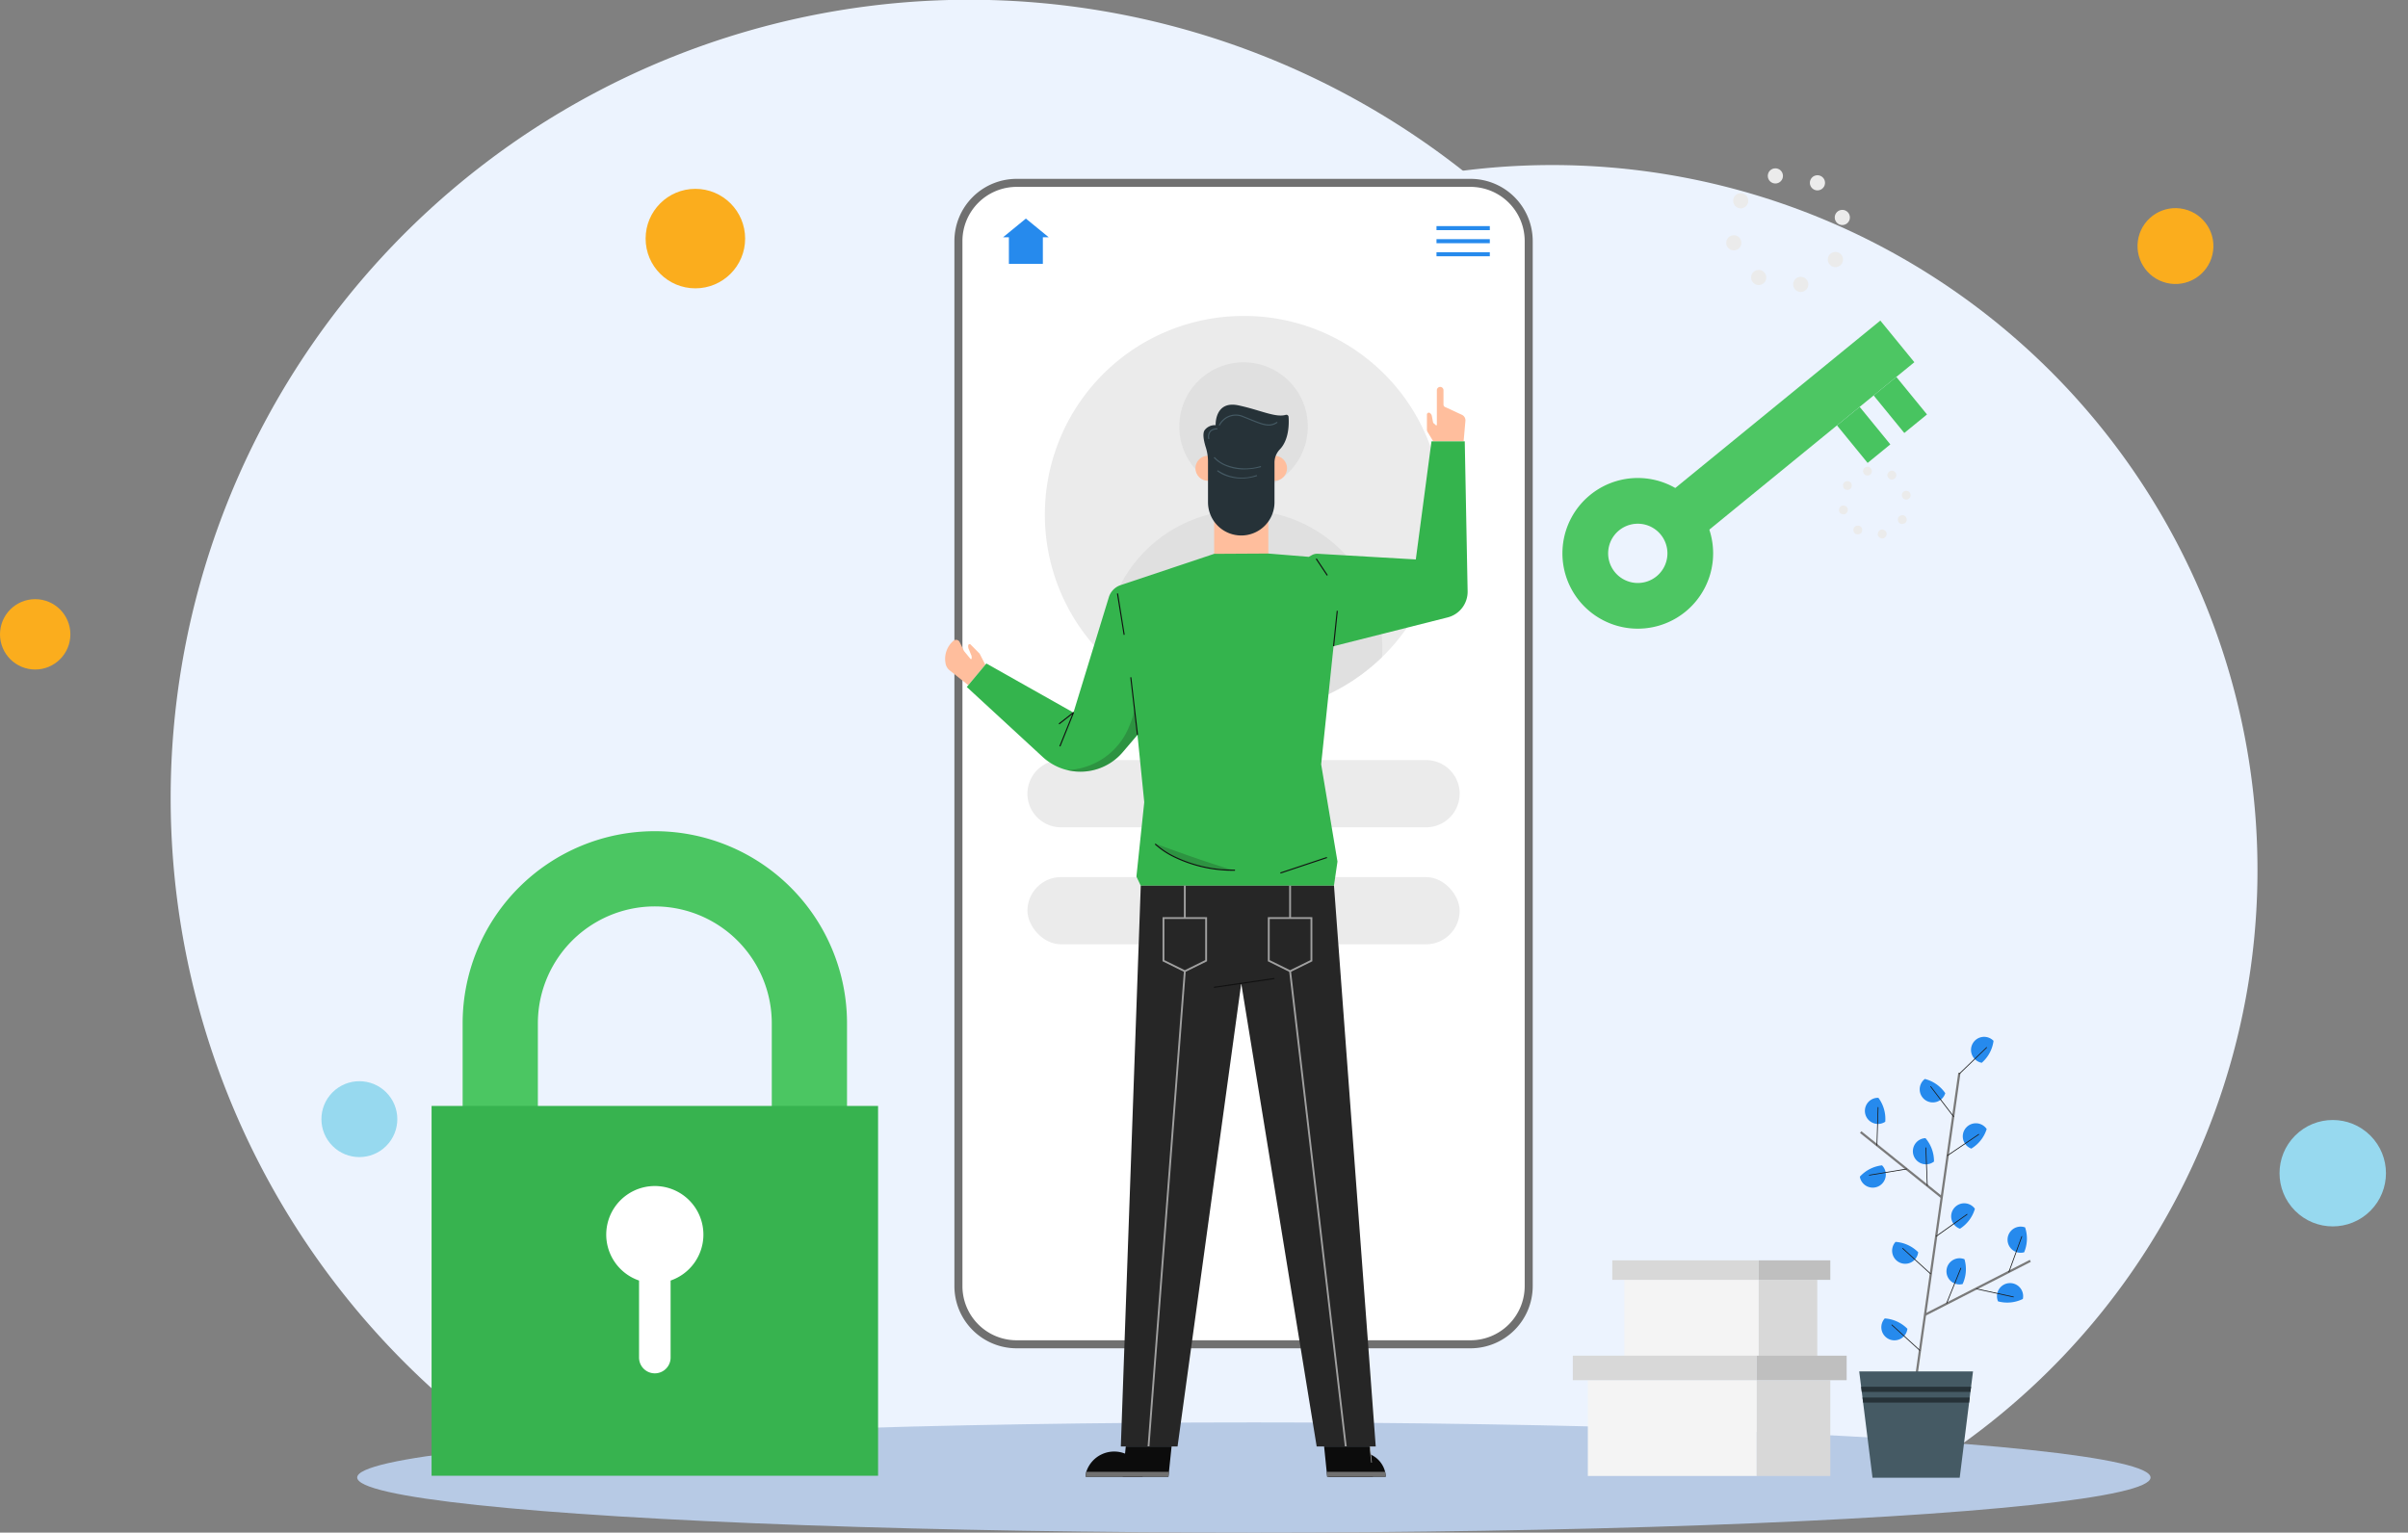 <svg xmlns="http://www.w3.org/2000/svg" width="300.016" height="191" viewBox="0 0 300.016 191"><rect x="0" y="0" width="300.016" height="191" fill="#808080" stroke="none"/><defs><style>.a{fill:#ecf3fe;}.b{fill:#b7cae5;}.c{fill:#ebebeb;}.d,.p{fill:#fff;}.d{stroke:#707070;}.e{fill:#e0e0e0;}.f{fill:#268aed;}.g{fill:#f4f4f4;}.h{fill:#d8d8d8;}.i{fill:#bfbfbf;}.j{fill:#7a7a7a;}.k{fill:#455a64;}.l{fill:#263238;}.m{fill:#191919;}.n{fill:#4bc662;}.o{fill:#37b34f;}.q{fill:#4dc663;}.r{fill:#48c460;}.s{fill:#ffbe9d;}.t{fill:#34b44d;}.u{fill:#262626;}.v,.w{fill:#111;}.w{opacity:0.2;}.x{fill:#a0a0a0;}.y{fill:#0c0c0c;}.z{fill:#707070;}.aa{fill:#fbad1d;}.ab{fill:#97d9ef;}</style></defs><g transform="translate(-62.203 -317.414)"><g transform="translate(19.734 27.512)"><path class="a" d="M581.98,734.658a99.48,99.48,0,1,0-95.244,0Z" transform="translate(-371.145 -257.965)"/><path class="a" d="M1034.285,849.184h79.586a87.874,87.874,0,1,0-79.586,0Z" transform="translate(-838.219 -372.491)"/><ellipse class="b" cx="111.719" cy="6.866" rx="111.719" ry="6.866" transform="translate(86.972 467.17)"/><g transform="translate(257.185 310.879)"><circle class="c" cx="0.945" cy="0.945" r="0.945" transform="translate(5.535 0)"/><circle class="c" cx="0.945" cy="0.945" r="0.945" transform="translate(8.307 14.51) rotate(-46.927)"/><circle class="c" cx="0.945" cy="0.945" r="0.945" transform="translate(10.72 0.923) rotate(-3.61)"/><circle class="c" cx="0.945" cy="0.945" r="0.945" transform="translate(3.337 14.415) rotate(-82.345)"/><circle class="c" cx="0.945" cy="0.945" r="0.945" transform="translate(13.876 5.178)"/><circle class="c" cx="0.945" cy="0.945" r="0.945" transform="matrix(0.527, -0.85, 0.85, 0.527, 0, 9.592)"/><path class="c" d="M4076.255,808.709a.946.946,0,1,1,1.3-.3A.946.946,0,0,1,4076.255,808.709Z" transform="translate(-4062.793 -796.538)"/><circle class="c" cx="0.945" cy="0.945" r="0.945" transform="translate(1.1 4.855) rotate(-82.345)"/><path class="c" d="M4172.087,1387.678a.548.548,0,1,1-.658-.409A.549.549,0,0,1,4172.087,1387.678Z" transform="translate(-4153.598 -1350.063)"/><circle class="c" cx="0.548" cy="0.548" r="0.548" transform="matrix(0.484, -0.875, 0.875, 0.484, 19.043, 45.788)"/><circle class="c" cx="0.548" cy="0.548" r="0.548" transform="translate(20.218 38.239) rotate(-45)"/><circle class="c" cx="0.548" cy="0.548" r="0.548" transform="translate(16.201 44.527)"/><path class="c" d="M4276.449,1453.375a.548.548,0,1,1,.408-.658A.548.548,0,0,1,4276.449,1453.375Z" transform="translate(-4253.537 -1412.102)"/><circle class="c" cx="0.548" cy="0.548" r="0.548" transform="translate(14.279 42.953) rotate(-74.369)"/><circle class="c" cx="0.548" cy="0.548" r="0.548" transform="translate(21.63 43.37) rotate(-13.17)"/><circle class="c" cx="0.548" cy="0.548" r="0.548" transform="translate(14.887 39.006) rotate(-1.902)"/></g><g transform="translate(161.88 312.692)"><path class="d" d="M1800.161,627.612V757.846a7.256,7.256,0,0,1-7.257,7.254h-56.539a7.251,7.251,0,0,1-7.257-7.254V627.612a7.255,7.255,0,0,1,7.257-7.254H1792.9A7.255,7.255,0,0,1,1800.161,627.612Z" transform="translate(-1729.108 -620.358)"/><path class="c" d="M2011.991,1004.65a24.76,24.76,0,1,1-24.761-24.76A24.685,24.685,0,0,1,2011.991,1004.65Z" transform="translate(-1951.704 -963.304)"/><path class="e" d="M2159.007,1519.139q0,.582-.038,1.154a24.76,24.76,0,0,1-34.5,0q-.038-.572-.038-1.154a17.289,17.289,0,0,1,34.577,0Z" transform="translate(-2106.193 -1461.201)"/><circle class="e" cx="8.008" cy="8.008" r="8.008" transform="translate(24.201 30.371) rotate(-45)"/><path class="c" d="M4.188,0H49.665a4.188,4.188,0,0,1,4.188,4.188v0a4.188,4.188,0,0,1-4.188,4.188H4.188A4.188,4.188,0,0,1,0,4.188v0A4.188,4.188,0,0,1,4.188,0Z" transform="translate(8.599 71.937)"/><rect class="c" width="53.853" height="8.376" rx="4.188" transform="translate(8.599 86.517)"/><path class="f" d="M1852.47,716.783l-2.846,2.331h.729v3.308h4.232v-3.308h.73Z" transform="translate(-1844.065 -712.334)"/><rect class="f" width="6.643" height="0.505" transform="translate(59.564 5.387)"/><rect class="f" width="6.643" height="0.505" transform="translate(59.564 7.015)"/><rect class="f" width="6.643" height="0.505" transform="translate(59.564 8.642)"/></g><g transform="translate(238.427 446.971)"><rect class="g" width="16.753" height="9.503" transform="translate(6.409 2.433)"/><rect class="h" width="7.298" height="9.503" transform="translate(30.46 11.935) rotate(180)"/><rect class="h" width="18.245" height="2.433" transform="translate(4.917)"/><rect class="i" width="8.92" height="2.433" transform="translate(32.082 2.433) rotate(180)"/><rect class="g" width="21.042" height="11.935" transform="translate(1.874 14.938)"/><rect class="h" width="9.166" height="11.935" transform="translate(32.082 26.873) rotate(180)"/><rect class="h" width="22.916" height="3.055" transform="translate(0 11.883)"/><rect class="i" width="11.203" height="3.055" transform="translate(34.119 14.938) rotate(180)"/></g><g transform="translate(274.112 419.618)"><rect class="j" width="38.34" height="0.277" transform="translate(6.953 41.924) rotate(-81.918)"/><path class="k" d="M4173.992,3832.307l-.239,1.908-.08.636-.088.707-.08.636-1.17,9.36h-10.863l-1.17-9.36-.08-.636-.088-.707-.079-.636-.239-1.908Z" transform="translate(-4159.815 -3791.106)"/><path class="l" d="M4178.692,3873.676l-.08.636h-13.541l-.079-.636Z" transform="translate(-4164.753 -3830.566)"/><path class="l" d="M4181.992,3902.79l-.079.636h-13.2l-.08-.636Z" transform="translate(-4168.223 -3858.338)"/><rect class="j" width="0.277" height="12.96" transform="matrix(0.627, -0.779, 0.779, 0.627, 0.095, 11.479)"/><rect class="j" width="14.74" height="0.277" transform="translate(8.134 34.013) rotate(-27.116)"/><path class="f" d="M4394.088,3532.216a1.63,1.63,0,1,1,.231-3.094A4.4,4.4,0,0,1,4394.088,3532.216Z" transform="translate(-4381.205 -3501.907)"/><path class="m" d="M4395,3556.652a.061.061,0,0,1-.018,0,.047.047,0,0,1-.025-.06l1.77-4.366a.046.046,0,1,1,.086.035l-1.77,4.366A.046.046,0,0,1,4395,3556.652Z" transform="translate(-4384.107 -3523.915)"/><path class="f" d="M4479.192,3601.832a1.63,1.63,0,1,1,3.089-.3A4.4,4.4,0,0,1,4479.192,3601.832Z" transform="translate(-4461.895 -3569.365)"/><path class="m" d="M4480.155,3609.413h-.01l-4.6-1a.046.046,0,0,1-.035-.055.046.046,0,0,1,.055-.035l4.6,1a.046.046,0,0,1,.036.055A.047.047,0,0,1,4480.155,3609.413Z" transform="translate(-4460.941 -3577.454)"/><path class="f" d="M4561.2,3446.287a1.629,1.629,0,1,1,.119-3.1A4.395,4.395,0,0,1,4561.2,3446.287Z" transform="translate(-4540.652 -3419.937)"/><path class="m" d="M4563.082,3471.117l-.016,0a.045.045,0,0,1-.028-.059l1.61-4.427a.047.047,0,0,1,.061-.028.046.046,0,0,1,.026.059l-1.61,4.427A.046.046,0,0,1,4563.082,3471.117Z" transform="translate(-4544.434 -3442.268)"/><path class="f" d="M4231.629,3690.3a1.63,1.63,0,1,1-2.822-1.291A4.4,4.4,0,0,1,4231.629,3690.3Z" transform="translate(-4225.624 -3654.416)"/><path class="m" d="M4250.522,3708.8a.05.05,0,0,1-.032-.012l-3.48-3.175a.046.046,0,1,1,.062-.068l3.481,3.175a.047.047,0,0,1,0,.065A.046.046,0,0,1,4250.522,3708.8Z" transform="translate(-4242.974 -3670.179)"/><path class="f" d="M4260.741,3483.548a1.63,1.63,0,1,1-2.822-1.291A4.4,4.4,0,0,1,4260.741,3483.548Z" transform="translate(-4253.393 -3457.204)"/><path class="m" d="M4279.634,3502.049a.046.046,0,0,1-.031-.012l-3.48-3.175a.046.046,0,0,1,0-.065.046.046,0,0,1,.065,0l3.48,3.175a.046.046,0,0,1,0,.065A.047.047,0,0,1,4279.634,3502.049Z" transform="translate(-4270.743 -3472.968)"/><path class="f" d="M4370.776,3394.836a1.629,1.629,0,1,1,1.859-2.485A4.392,4.392,0,0,1,4370.776,3394.836Z" transform="translate(-4358.223 -3371.423)"/><path class="m" d="M4366.862,3409.727a.045.045,0,0,1-.038-.02.046.046,0,0,1,.01-.064l3.84-2.729a.046.046,0,1,1,.053.075l-3.839,2.729A.049.049,0,0,1,4366.862,3409.727Z" transform="translate(-4357.266 -3385.33)"/><path class="f" d="M4322.453,3205.011a1.63,1.63,0,1,1-1.061-2.916A4.4,4.4,0,0,1,4322.453,3205.011Z" transform="translate(-4313.137 -3189.968)"/><path class="m" d="M4338.963,3231.856a.047.047,0,0,1-.046-.045l-.181-4.708a.046.046,0,1,1,.092,0l.181,4.708a.046.046,0,0,1-.044.048Z" transform="translate(-4330.482 -3213.777)"/><path class="f" d="M4164.3,3273.865a1.629,1.629,0,1,1-2.762,1.414A4.4,4.4,0,0,1,4164.3,3273.865Z" transform="translate(-4161.461 -3258.35)"/><path class="m" d="M4186.223,3285.292a.046.046,0,0,1-.007-.091l4.649-.763a.046.046,0,0,1,.015.091l-4.649.763Z" transform="translate(-4184.961 -3268.51)"/><path class="f" d="M4190.854,3096.067a1.629,1.629,0,1,1-.856-2.982A4.395,4.395,0,0,1,4190.854,3096.067Z" transform="translate(-4187.611 -3085.987)"/><path class="m" d="M4206.647,3122.853h0a.046.046,0,0,1-.045-.048l.145-4.709a.046.046,0,0,1,.046-.045h0a.047.047,0,0,1,.045.048l-.145,4.709A.047.047,0,0,1,4206.647,3122.853Z" transform="translate(-4204.443 -3109.801)"/><path class="f" d="M4400.98,3179.159a1.629,1.629,0,1,1,1.916-2.44A4.39,4.39,0,0,1,4400.98,3179.159Z" transform="translate(-4387.014 -3165.73)"/><path class="m" d="M4397.045,3193.688a.045.045,0,0,1-.038-.02.046.046,0,0,1,.012-.064l3.9-2.639a.046.046,0,1,1,.051.076l-3.9,2.64A.048.048,0,0,1,4397.045,3193.688Z" transform="translate(-4386.057 -3179.344)"/><path class="f" d="M4339.317,3043.937a1.629,1.629,0,1,1-2.546-1.774A4.394,4.394,0,0,1,4339.317,3043.937Z" transform="translate(-4328.595 -3037.414)"/><path class="m" d="M4354.724,3065.655a.047.047,0,0,1-.037-.018l-2.857-3.746a.045.045,0,0,1,.009-.064.046.046,0,0,1,.064.009l2.857,3.746a.044.044,0,0,1-.009.064A.043.043,0,0,1,4354.724,3065.655Z" transform="translate(-4342.962 -3056.162)"/><path class="f" d="M4433.153,2941.948a1.63,1.63,0,1,1,1.468-2.733A4.394,4.394,0,0,1,4433.153,2941.948Z" transform="translate(-4417.886 -2939.214)"/><path class="m" d="M4429.411,2959.608a.046.046,0,0,1-.032-.079l3.391-3.27a.046.046,0,1,1,.064.066l-3.391,3.27A.047.047,0,0,1,4429.411,2959.608Z" transform="translate(-4416.929 -2955.46)"/></g><g transform="translate(96.239 393.489)"><path class="n" d="M440.266,2421.187H392.375v-24.415a23.945,23.945,0,0,1,47.891,0Zm-38.517-9.374h29.143v-15.041a14.571,14.571,0,0,0-29.143,0Z" transform="translate(-388.505 -2372.826)"/><rect class="o" width="55.631" height="46.087" transform="translate(0 34.241)"/><path class="p" d="M792.344,3337.482a6.053,6.053,0,1,0-8.018,5.725v9.6a1.965,1.965,0,0,0,3.931,0v-9.6A6.053,6.053,0,0,0,792.344,3337.482Z" transform="translate(-758.476 -3287.207)"/></g><g transform="translate(237.133 329.853)"><path class="q" d="M3563.913,1233.17a9.389,9.389,0,1,0-1.332,13.211A9.388,9.388,0,0,0,3563.913,1233.17Zm-10.132,8.276a3.693,3.693,0,1,1,5.2.524A3.693,3.693,0,0,1,3553.781,1241.445Z" transform="translate(-3547.252 -1210.101)"/><rect class="q" width="6.701" height="35.479" transform="translate(39.608 0) rotate(50.759)"/><rect class="r" width="6.039" height="3.651" transform="translate(41.602 7.023) rotate(50.759)"/><rect class="r" width="6.039" height="3.651" transform="translate(37.034 10.754) rotate(50.759)"/></g><g transform="translate(160.225 338.121)"><path class="s" d="M1698.337,1859.058l-.713-1.386-1.121-1.132a.175.175,0,0,0-.3.1h0a.889.889,0,0,0,.1.541l.253.625a.616.616,0,0,1,.074.3l0,.165a.083.083,0,0,1-.146.051l-.8-.97-.55-1.125a.5.5,0,0,0-.776-.154,2.966,2.966,0,0,0-.976,2.825,1.4,1.4,0,0,0,.508.857l2.325,1.847Z" transform="translate(-1693.327 -1824.43)"/><path class="s" d="M2995.369,1179.408l-.7-1.159a.583.583,0,0,1-.083-.3v-1.871a.236.236,0,0,1,.374-.191h0a.614.614,0,0,1,.243.383l.14.736a.308.308,0,0,0,.1.173l.261.228a.072.072,0,0,0,.12-.054v-4.309a.413.413,0,0,1,.413-.413h0a.413.413,0,0,1,.413.413v1.79a.331.331,0,0,0,.191.3l2.106.975a.756.756,0,0,1,.436.752l-.224,2.548Z" transform="translate(-2934.56 -1172.632)"/><rect class="s" width="6.75" height="5.615" transform="translate(33.517 15.524)"/><circle class="s" cx="1.565" cy="1.565" r="1.565" transform="translate(30.706 9.293) rotate(-22.5)"/><circle class="s" cx="1.565" cy="1.565" r="1.565" transform="translate(38.821 10.14) rotate(-45)"/><path class="l" d="M2401.57,1222.122a.274.274,0,0,0-.349-.244c-1.281.372-3.127-.587-5.886-1.182-2.992-.644-2.853,2.47-2.853,2.47a1.577,1.577,0,0,0-1.365.614c-.314.438-.079,1.457.146,2.165a5.841,5.841,0,0,1,.269,1.76v5.064a4.142,4.142,0,0,0,4.142,4.142h0a4.142,4.142,0,0,0,4.142-4.142v-4.917a2.39,2.39,0,0,1,.661-1.667C2401.643,1224.981,2401.631,1222.949,2401.57,1222.122Z" transform="translate(-2358.781 -1218.395)"/><path class="t" d="M1814.2,1338.211a3.3,3.3,0,0,1-2.491,3.261l-14.213,3.588-1.545,14.721,2.033,12.118-.44,3.009h-24.069l-.54-1.138.976-9.271-.845-8.393-1.836,2.156a6.929,6.929,0,0,1-6.95,2.23h0a6.931,6.931,0,0,1-3.022-1.629l-9.458-8.72,2.44-2.928,10.851,6.12,4.41-14.385a2.291,2.291,0,0,1,1.464-1.5l11.655-3.9,6.75-.038,5.038.411.378-.209a1.392,1.392,0,0,1,.759-.174l12.2.708,1.952-14.72h4.147Z" transform="translate(-1749.103 -1312.746)"/><path class="u" d="M2170.295,2520.053l-2.485,69.889h7.068l7.935-57.71,9.4,57.71h7.356l-5.2-69.889Z" transform="translate(-2145.921 -2457.893)"/><path class="k" d="M2422.488,1363.476a5.833,5.833,0,0,1-2.369-.468,3.965,3.965,0,0,1-1.422-.991l.108-.087a3.915,3.915,0,0,0,1.378.955,6.578,6.578,0,0,0,4.38.17l.035.134A8.328,8.328,0,0,1,2422.488,1363.476Z" transform="translate(-2385.233 -1353.196)"/><path class="k" d="M2432.261,1248.878l-.125-.058a2.573,2.573,0,0,1,.739-.877,2.365,2.365,0,0,1,2.418-.216c.27.106.515.206.753.3,1.626.659,2.442.989,3.34.365l.079.114c-.959.667-1.8.327-3.471-.351-.238-.1-.483-.2-.751-.3a2.231,2.231,0,0,0-2.284.2A2.476,2.476,0,0,0,2432.261,1248.878Z" transform="translate(-2398.052 -1244.047)"/><path class="k" d="M2403.433,1285.8a1.148,1.148,0,0,1,.205-1.022,1.227,1.227,0,0,1,.936-.317l-.013.138a1.107,1.107,0,0,0-.821.274,1.022,1.022,0,0,0-.17.9Z" transform="translate(-2370.644 -1279.298)"/><path class="k" d="M2430.723,1398.645a5.531,5.531,0,0,1-1.693-.258,4.17,4.17,0,0,1-1.331-.677l.089-.106a5.316,5.316,0,0,0,4.852.6l.041.132A6.59,6.59,0,0,1,2430.723,1398.645Z" transform="translate(-2393.82 -1387.225)"/><path class="v" d="M2000.17,2055.252l-.128-.052,1.6-3.965-1.6,1.253-.086-.109,1.8-1.413a.069.069,0,0,1,.107.08Z" transform="translate(-1985.81 -2010.433)"/><rect class="v" width="0.138" height="7.218" transform="translate(23.063 36.196) rotate(-6.631)"/><rect class="v" width="0.138" height="5.22" transform="matrix(0.987, -0.159, 0.159, 0.987, 21.407, 25.752)"/><rect class="v" width="4.433" height="0.138" transform="translate(48.327 32.306) rotate(-84.022)"/><rect class="v" width="0.138" height="2.489" transform="translate(46.177 21.453) rotate(-33.69)"/><rect class="v" width="6.112" height="0.138" transform="translate(41.748 60.516) rotate(-18.446)"/><path class="v" d="M2269.506,2409.684a16.854,16.854,0,0,1-7.521-1.641,9.982,9.982,0,0,1-2.469-1.647l.1-.1a9.829,9.829,0,0,0,2.438,1.624,16.718,16.718,0,0,0,7.453,1.624Z" transform="translate(-2233.396 -2349.386)"/><path class="w" d="M2273,2410.62s-6.27,0-9.676-3.268C2263.327,2407.352,2270.483,2410,2273,2410.62Z" transform="translate(-2237.031 -2350.391)"/><path class="w" d="M2031.138,2045.712l-1.837,2.156a6.925,6.925,0,0,1-6.95,2.23,6.273,6.273,0,0,0,.687-.045,8.668,8.668,0,0,0,7.1-5.478,8.482,8.482,0,0,0,.621-2.093Z" transform="translate(-2007.172 -2002.354)"/><path class="x" d="M2283.3,2611.848l-2.773-1.369v-5.5h5.546v5.5Zm-2.542-1.512,2.542,1.254,2.542-1.254v-5.129h-5.085Z" transform="translate(-2253.441 -2538.9)"/><path class="x" d="M2567.611,2611.848l-2.773-1.369v-5.5h5.546v5.5Zm-2.542-1.512,2.542,1.254,2.543-1.254v-5.129h-5.085Z" transform="translate(-2524.633 -2538.9)"/><rect class="v" width="7.628" height="0.138" transform="translate(33.476 74.761) rotate(-8.326)"/><rect class="x" width="59.401" height="0.231" transform="translate(25.224 132.04) rotate(-85.632)"/><rect class="x" width="0.231" height="59.634" transform="translate(42.864 72.834) rotate(-6.681)"/><rect class="x" width="0.231" height="4.033" transform="translate(29.747 62.16)"/><rect class="x" width="0.231" height="4.033" transform="translate(42.863 62.16)"/><path class="y" d="M2178.5,4038.779H2172.8l.384-3.773h5.707Z" transform="translate(-2150.678 -3902.957)"/><path class="y" d="M2722.9,4038.782h-5.707l-.062-.613-.321-3.16h5.707l.1,1.005.219,2.155Z" transform="translate(-2669.593 -3902.959)"/><path class="y" d="M2080.132,4051.78h-7.087a2.786,2.786,0,0,1,.068-.613,3.652,3.652,0,0,1,6.952,0A2.771,2.771,0,0,1,2080.132,4051.78Z" transform="translate(-2055.528 -3915.957)"/><path class="y" d="M2736.527,4051.78h-7.087a2.771,2.771,0,0,1,.068-.613,3.462,3.462,0,0,1,3.476-2.531,3.888,3.888,0,0,1,1.683.376,3.209,3.209,0,0,1,1.793,2.155A2.771,2.771,0,0,1,2736.527,4051.78Z" transform="translate(-2681.641 -3915.957)"/><path class="z" d="M2083.416,4103.509l-.062.613h-10.309a2.789,2.789,0,0,1,.068-.613Z" transform="translate(-2055.528 -3968.299)"/><path class="z" d="M2731.117,4104.122h-7.286l-.062-.613h7.281A2.8,2.8,0,0,1,2731.117,4104.122Z" transform="translate(-2676.231 -3968.299)"/><rect class="x" width="0.092" height="2.024" transform="translate(52.877 132.054) rotate(-5.765)"/></g></g><circle class="aa" cx="4.728" cy="4.728" r="4.728" transform="matrix(0.23, -0.973, 0.973, 0.23, 327.56, 351.592)"/><circle class="aa" cx="4.384" cy="4.384" r="4.384" transform="translate(62.203 392.084)"/><circle class="ab" cx="6.63" cy="6.63" r="6.63" transform="translate(343.467 463.624) rotate(-45)"/><circle class="ab" cx="4.728" cy="4.728" r="4.728" transform="translate(100.291 456.888) rotate(-45)"/><circle class="aa" cx="6.2" cy="6.2" r="6.2" transform="translate(142.641 340.948)"/></g></svg>